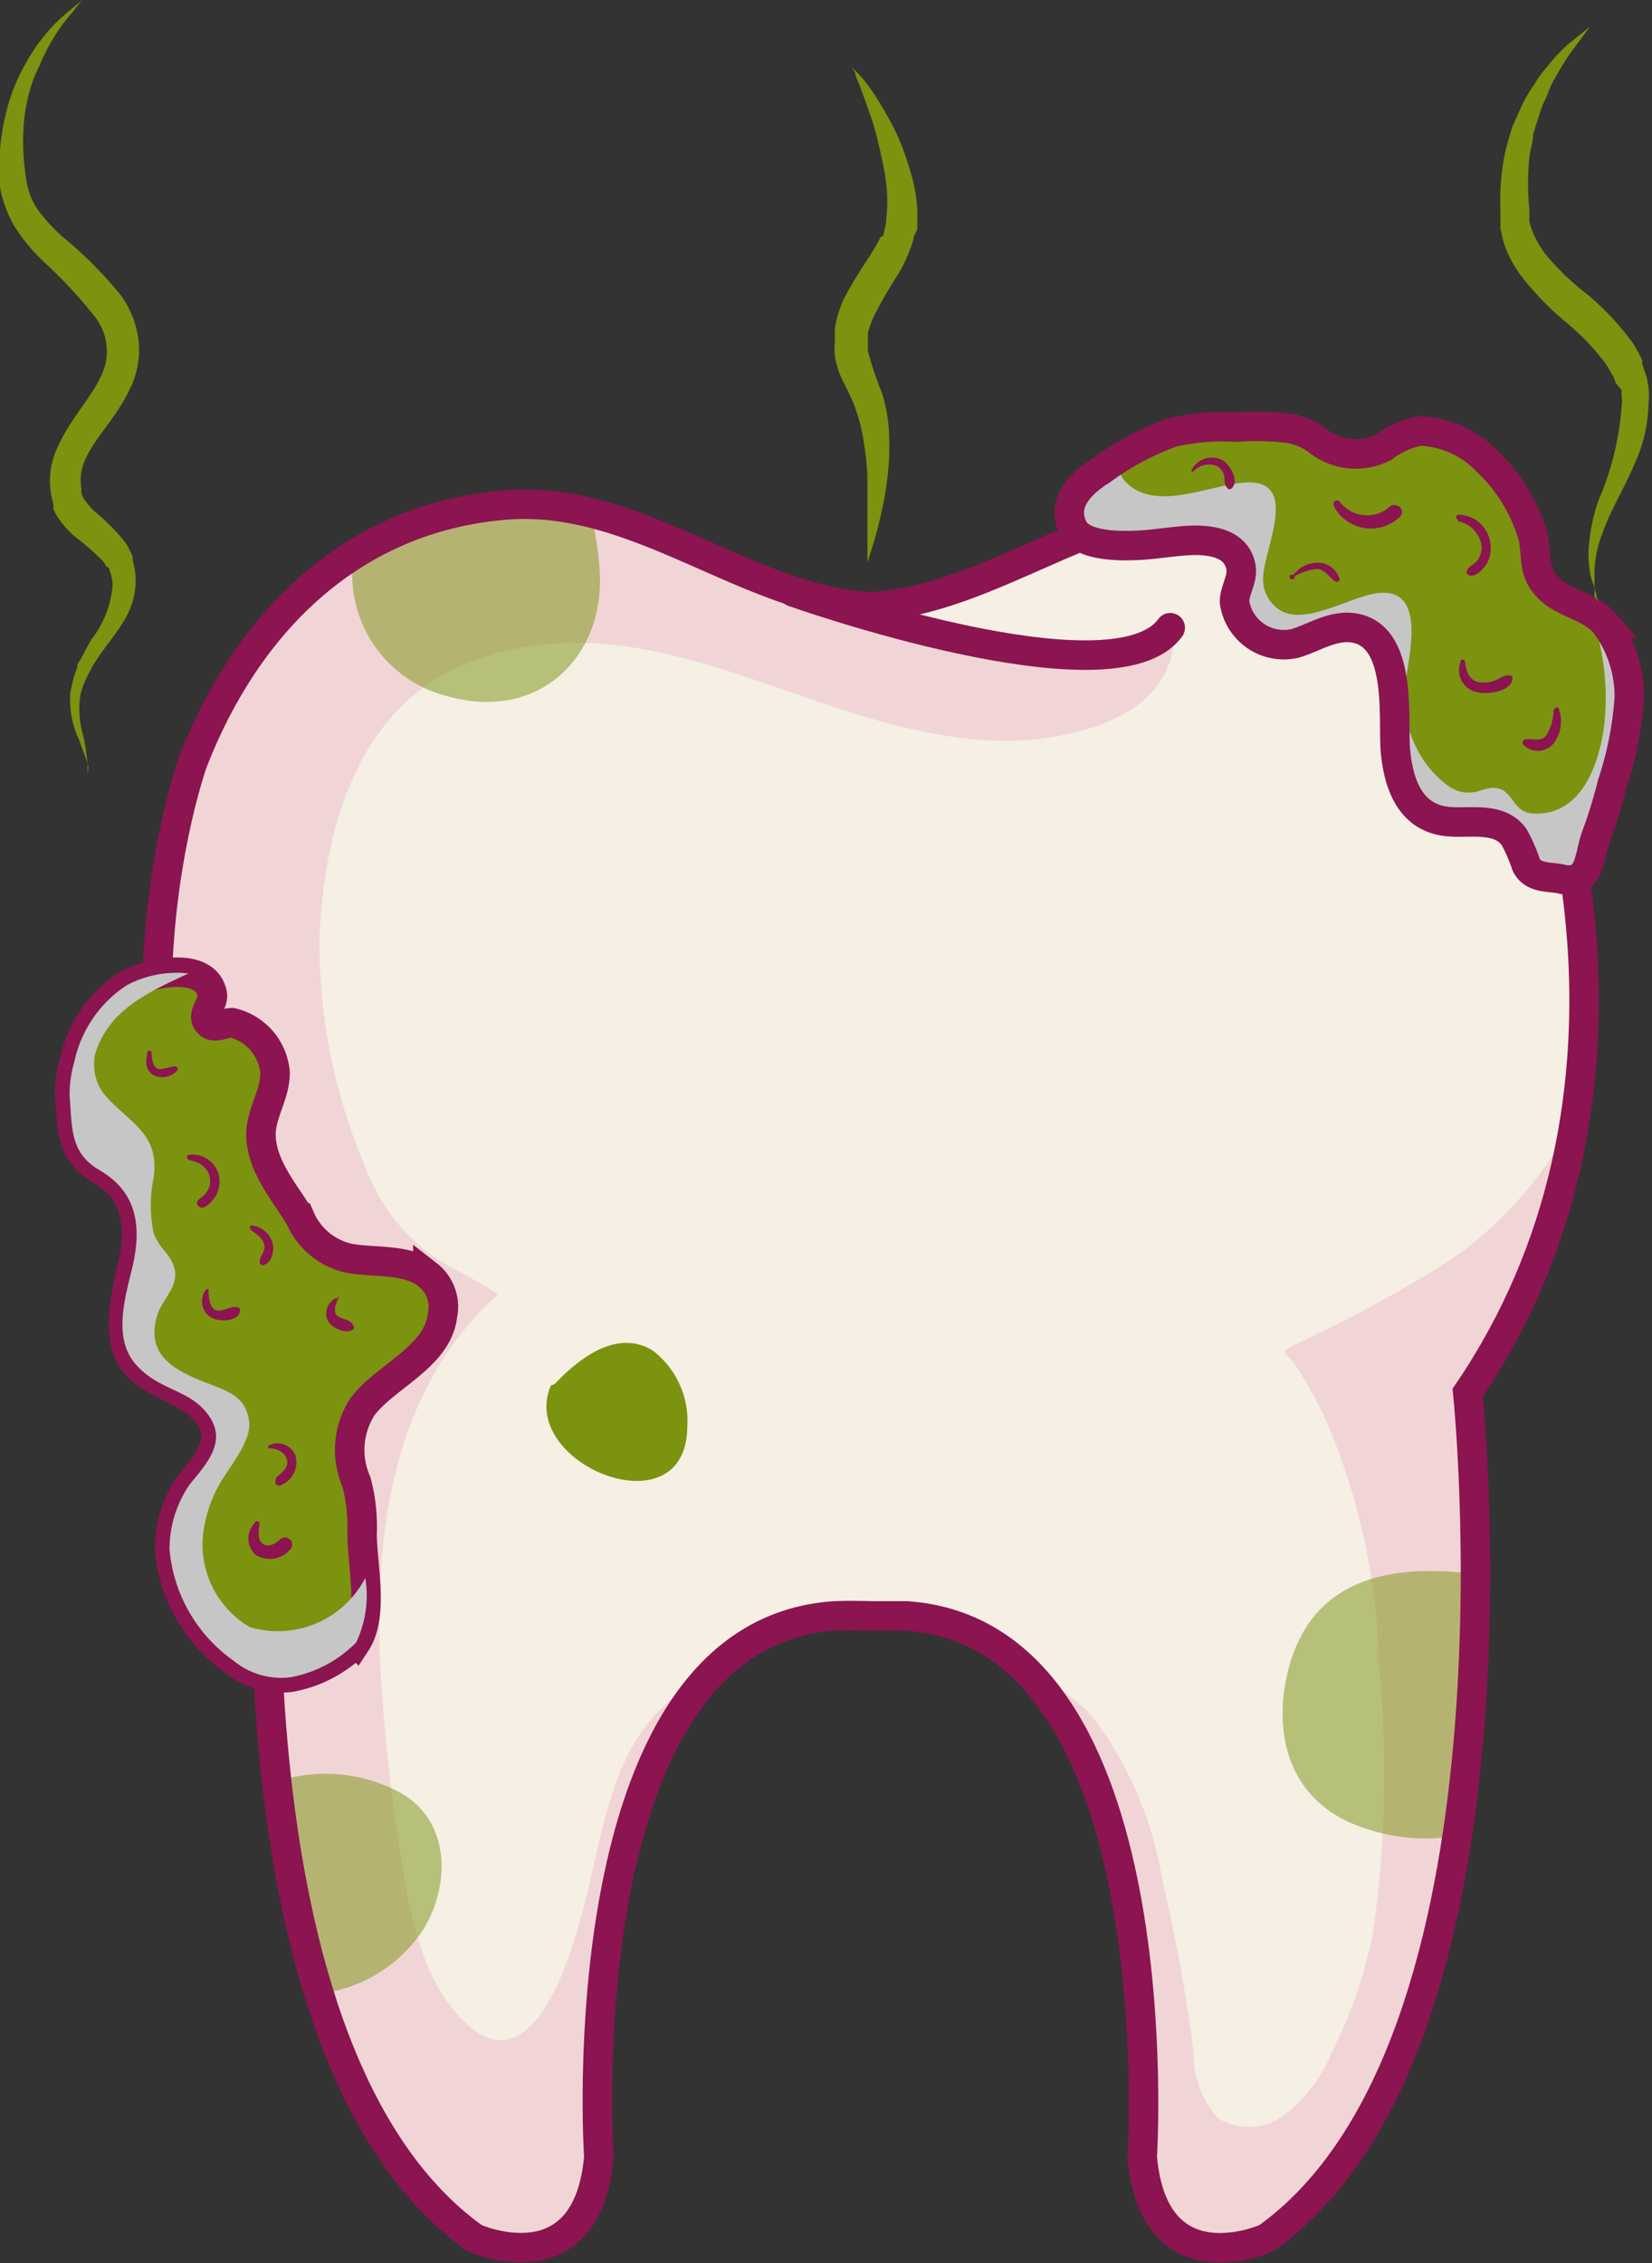 <svg xmlns="http://www.w3.org/2000/svg" viewBox="0 0 56.03 76.72"><rect x="0" y="0" width="56.03" height="76.72" fill="#333333" stroke="none"/><defs><style>.cls-1{isolation:isolate;}.cls-2{fill:#f5efe4;}.cls-3{fill:#f1d5d6;}.cls-4,.cls-5{fill:#7b930f;}.cls-4{opacity:0.5;}.cls-4,.cls-8{mix-blend-mode:multiply;}.cls-6,.cls-7{fill:none;stroke:#8b1451;}.cls-6{stroke-miterlimit:10;}.cls-7{stroke-linecap:round;stroke-linejoin:round;}.cls-8{fill:#c6c6c6;}.cls-9{fill:#8b1451;}</style></defs><title>img9</title><g class="cls-1"><g id="Слой_2" data-name="Слой 2"><g id="Capa_1" data-name="Capa 1"><path class="cls-2" d="M29.62,54.78H30c.25,0,.49,0,.74,0,9.14.61,8,18.36,8,18.36.41,4.46,4.22,2.73,4.22,2.73,9.14-6.54,6.82-28.66,6.82-28.66,6.82-10,2.73-21.38,2.73-21.38-1.83-4.75-5.37-8.28-10.59-8.71-4.47-.36-8.15,3.21-12.39,3.45-4.24-.24-7.92-3.82-12.4-3.45-5.21.43-8.76,4-10.59,8.71,0,0-4.09,11.37,2.73,21.38,0,0-2.32,22.12,6.82,28.66,0,0,3.81,1.72,4.22-2.73,0,0-1.18-17.76,8-18.36C28.71,54.76,29.17,54.77,29.62,54.78Z"/><path class="cls-3" d="M24.09,56.75c-.17.08-.33.16-.49.26-2.62,1.54-3,4.26-3.64,7-.38,1.53-1.69,7-4.23,4.51-1.48-1.45-1.87-3.83-2.16-5.79a59.51,59.51,0,0,1-.68-6.48c-.18-4.49.5-9.22,4-12.37-.83-.57-1.8-.95-2.58-1.58a6.55,6.55,0,0,1-1.91-2.72,19.19,19.19,0,0,1-1.56-7.8c.15-3.93,1.44-8.21,5.58-9.51s7.8.34,11.6,1.61c2.45.82,5.18,1.55,7.78,1.09,1.81-.32,3.78-1.14,4-3.13a9.54,9.54,0,0,1-5.83.47,9.91,9.91,0,0,1-4.42-1.71c-4.23-.25-7.9-3.81-12.37-3.45-5.21.43-8.76,4-10.59,8.71,0,0-4.09,11.37,2.73,21.38,0,0-2.32,22.12,6.82,28.66,0,0,3.81,1.72,4.22-2.73C20.3,73.16,19.53,61.5,24.09,56.75Z"/><path class="cls-3" d="M53.43,37.71c-.11.26-.23.52-.36.77a12.45,12.45,0,0,1-4.42,4.57,42.63,42.63,0,0,1-4,2.18l-.94.46c-.3.15,0,.26.22.58A14,14,0,0,1,45,48.21a22,22,0,0,1,1.76,8.18,37.21,37.21,0,0,1-.2,9.17,15.83,15.83,0,0,1-1.38,4,5.15,5.15,0,0,1-1.62,2.14,2,2,0,0,1-2.25.11,3.34,3.34,0,0,1-.83-2.28c-.25-1.94-.62-3.91-1.06-5.81a12.48,12.48,0,0,0-2.31-5.45,5.32,5.32,0,0,0-2.2-1.52c4.56,4.75,3.78,16.39,3.78,16.39.41,4.46,4.22,2.73,4.22,2.73,9.14-6.54,6.82-28.66,6.82-28.66A22.58,22.58,0,0,0,53.43,37.71Z"/><path class="cls-4" d="M43.64,56.84c-.43,2,.11,4,2.09,4.92a6.41,6.41,0,0,0,3.67.48A60.77,60.77,0,0,0,50,53.36C47.2,53,44.37,53.46,43.64,56.84Z"/><path class="cls-4" d="M15.25,23.62c3,.82,5.28-1.32,5.09-4.29a11.07,11.07,0,0,0-.3-1.91,8.94,8.94,0,0,0-2.93-.28A11.3,11.3,0,0,0,12,18.78,4.26,4.26,0,0,0,15.25,23.62Z"/><path class="cls-4" d="M14.33,65.45c.93-1.46,1-3.68-.74-4.67a5.34,5.34,0,0,0-4.22-.38,39.42,39.42,0,0,0,1.44,7.19h0A4.89,4.89,0,0,0,14.33,65.45Z"/><path class="cls-5" d="M22.12,45.77c-1.2-.71-2.45.26-3.27,1.11a.27.27,0,0,1-.16.08c-1.17,2.65,4.58,5,4.62,1.42A3,3,0,0,0,22.12,45.77Z"/><path class="cls-6" d="M29.62,54.78H30c.25,0,.49,0,.74,0,9.14.61,8,18.36,8,18.36.41,4.46,4.22,2.73,4.22,2.73,9.14-6.54,6.82-28.66,6.82-28.66,6.82-10,2.73-21.38,2.73-21.38-1.83-4.75-5.37-8.28-10.59-8.71-4.47-.36-8.15,3.21-12.39,3.45-4.24-.24-7.92-3.82-12.4-3.45-5.21.43-8.76,4-10.59,8.71,0,0-4.09,11.37,2.73,21.38,0,0-2.32,22.12,6.82,28.66,0,0,3.81,1.72,4.22-2.73,0,0-1.18-17.76,8-18.36C28.71,54.76,29.17,54.77,29.62,54.78Z"/><path class="cls-7" d="M26.91,20.07s10.87,3.86,12.78,1.21"/><path class="cls-5" d="M43.72,14.52a2.28,2.28,0,0,1,.94.39,2.07,2.07,0,0,0,2.27.25,2.93,2.93,0,0,1,1.23-.55,3.31,3.31,0,0,1,2.25,1A5.72,5.72,0,0,1,52,18.21c.12.57,0,1.14.43,1.62.53.64,1.46.68,2,1.3a4.11,4.11,0,0,1,.83,2.51,11.7,11.7,0,0,1-.58,2.94,16.22,16.22,0,0,1-.56,1.81C53.9,29,53.95,30,53,29.81c-.43-.11-1,0-1.24-.5a5.46,5.46,0,0,0-.41-.94c-.54-.73-1.58-.42-2.34-.53-1.21-.17-1.58-1.31-1.68-2.37s.27-3.9-1.4-4.18c-.72-.12-1.36.33-2,.52a1.69,1.69,0,0,1-2.06-1.4c0-.42.31-.8.21-1.23-.15-.66-.78-.83-1.37-.86s-1.34.12-2,.16-2,.06-2.31-.57c-.45-.9.32-1.57,1-2a9.45,9.45,0,0,1,2.35-1.25,7.58,7.58,0,0,1,2.16-.18A9.21,9.21,0,0,1,43.72,14.52Z"/><path class="cls-8" d="M54.45,21.12a1.81,1.81,0,0,0-.52-.41,8.45,8.45,0,0,1,.48,3.87c-.17,1.31-.76,3.05-2.36,3-.92,0-.65-1.18-1.81-.79-.7.24-1.13-.09-1.62-.59a3.93,3.93,0,0,1-1-2.68c.07-1,.88-3.55-.83-3.42-.91.07-2.5,1.13-3.37.59a1.24,1.24,0,0,1-.58-1.07c0-1,1.31-3.4-.64-3.26-1.16.08-3,1-4,0a.84.84,0,0,1-.22-.86l-.65.42c-.67.45-1.44,1.13-1,2,.31.63,1.74.6,2.31.57s1.33-.18,2-.16,1.23.2,1.37.86c.1.43-.22.8-.21,1.23a1.69,1.69,0,0,0,2.06,1.4c.66-.19,1.31-.64,2-.52,1.67.28,1.29,3,1.4,4.18s.47,2.2,1.68,2.37c.76.11,1.8-.21,2.34.53a5.46,5.46,0,0,1,.41.94c.22.47.81.4,1.24.5.94.23.9-.76,1.13-1.43a16.22,16.22,0,0,0,.56-1.81,11.7,11.7,0,0,0,.58-2.94A4.11,4.11,0,0,0,54.45,21.12Z"/><path class="cls-6" d="M43.72,14.52a2.28,2.28,0,0,1,.94.39,2.07,2.07,0,0,0,2.27.25,2.93,2.93,0,0,1,1.23-.55,3.31,3.31,0,0,1,2.25,1A5.72,5.72,0,0,1,52,18.21c.12.57,0,1.14.43,1.62.53.64,1.46.68,2,1.3a4.11,4.11,0,0,1,.83,2.51,11.7,11.7,0,0,1-.58,2.94,16.22,16.22,0,0,1-.56,1.81C53.9,29,53.95,30,53,29.81c-.43-.11-1,0-1.24-.5a5.46,5.46,0,0,0-.41-.94c-.54-.73-1.58-.42-2.34-.53-1.21-.17-1.58-1.31-1.68-2.37s.27-3.9-1.4-4.18c-.72-.12-1.36.33-2,.52a1.69,1.69,0,0,1-2.06-1.4c0-.42.31-.8.21-1.23-.15-.66-.78-.83-1.37-.86s-1.34.12-2,.16-2,.06-2.31-.57c-.45-.9.32-1.57,1-2a9.45,9.45,0,0,1,2.35-1.25,7.58,7.58,0,0,1,2.16-.18A9.21,9.21,0,0,1,43.72,14.52Z"/><path class="cls-9" d="M45.24,17.16a1.42,1.42,0,0,0,2.23.37.23.23,0,0,0,.06-.27.18.18,0,0,0-.13-.11.23.23,0,0,0-.23,0A1.17,1.17,0,0,1,45.43,17c-.09-.09-.26,0-.19.13Z"/><path class="cls-9" d="M49.44,17.67a1,1,0,0,1,.81.83.7.7,0,0,1-.19.55c-.11.12-.27.15-.31.32a.1.1,0,0,0,.05.12c.22.11.47-.16.59-.33a1,1,0,0,0,.16-.71,1.1,1.1,0,0,0-1.1-1,.09.09,0,0,0,0,.17Z"/><path class="cls-9" d="M49.53,22.46a.76.76,0,0,0,.54,1c.35.1,1.18,0,1.23-.45a.11.11,0,0,0-.1-.12.72.72,0,0,0-.39.13,1.12,1.12,0,0,1-.54.12c-.4,0-.55-.35-.58-.7a.08.08,0,0,0-.16,0Z"/><path class="cls-9" d="M52.69,24.06a1.7,1.7,0,0,1-.23.85c-.18.27-.49.1-.74.16a.11.11,0,0,0-.06.17.69.69,0,0,0,1,0,1.23,1.23,0,0,0,.22-1.18.08.08,0,0,0-.16,0Z"/><path class="cls-9" d="M40.46,16a.72.72,0,0,1,.82-.2.57.57,0,0,1,.25.35c0,.15,0,.31.12.42a.08.08,0,0,0,.1,0c.33-.24-.06-.89-.35-1a.78.78,0,0,0-1,.39s0,.06,0,0Z"/><path class="cls-9" d="M43.83,19.64c.1,0,.12-.16,0-.16s-.12.16,0,.16Z"/><path class="cls-9" d="M43.84,19.57a2.21,2.21,0,0,1,.8-.28c.31,0,.42.28.65.42a.09.09,0,0,0,.14-.09.76.76,0,0,0-.69-.54,1,1,0,0,0-.91.47,0,0,0,0,0,0,0Z"/><path class="cls-5" d="M7.06,34.67c.2.24.54,0,.81,0a1.9,1.9,0,0,1,1.46,1.7c0,.73-.46,1.34-.48,2.06,0,1.11.82,2,1.33,2.86a2.36,2.36,0,0,0,1.63,1.36c.87.17,2,0,2.7.57a1.37,1.37,0,0,1,.5,1.36c-.16,1.42-1.93,2.07-2.71,3.1a2.69,2.69,0,0,0-.21,2.56A5.93,5.93,0,0,1,12.28,52c0,1,.41,2.75-.2,3.68a4.18,4.18,0,0,1-2.23,1.18,2.55,2.55,0,0,1-1.94-.57,5.17,5.17,0,0,1-2.16-3.76,3.85,3.85,0,0,1,.7-2.23c.66-.8,1.33-1.57.47-2.51-.65-.71-1.73-.84-2.35-1.58S4.23,44,4.47,43c.34-1.38.23-2.6-1.11-3.38-1-.59-.9-1.46-1-2.51A3.94,3.94,0,0,1,2.52,36,4.12,4.12,0,0,1,4.3,33.39c.64-.38,2.67-.87,2.9.31.06.3-.34.63-.18.92Z"/><path class="cls-6" d="M7.06,34.67c.2.24.54,0,.81,0a1.9,1.9,0,0,1,1.46,1.7c0,.73-.46,1.34-.48,2.06,0,1.11.82,2,1.33,2.86a2.36,2.36,0,0,0,1.63,1.36c.87.17,2,0,2.7.57a1.37,1.37,0,0,1,.5,1.36c-.16,1.42-1.93,2.07-2.71,3.1a2.69,2.69,0,0,0-.21,2.56A5.93,5.93,0,0,1,12.28,52c0,1,.41,2.75-.2,3.68a4.18,4.18,0,0,1-2.23,1.18,2.55,2.55,0,0,1-1.94-.57,5.17,5.17,0,0,1-2.16-3.76,3.85,3.85,0,0,1,.7-2.23c.66-.8,1.33-1.57.47-2.51-.65-.71-1.73-.84-2.35-1.58S4.23,44,4.47,43c.34-1.38.23-2.6-1.11-3.38-1-.59-.9-1.46-1-2.51A3.94,3.94,0,0,1,2.52,36,4.12,4.12,0,0,1,4.3,33.39c.64-.38,2.67-.87,2.9.31.06.3-.34.63-.18.92Z"/><path class="cls-8" d="M12.29,53.67a3.34,3.34,0,0,1-3.82,1.49A3.25,3.25,0,0,1,6.89,52a4.49,4.49,0,0,1,.75-2c.3-.47.89-1.23.81-1.82-.11-.82-.69-1-1.31-1.25C6,46.5,4.91,46,5.33,44.6c.22-.73,1.07-1.17.29-2.15a2,2,0,0,1-.41-.65,4.61,4.61,0,0,1,0-1.87c.22-1.55-.87-1.87-1.7-2.86a1.67,1.67,0,0,1-.28-1.35C3.7,34.2,5.08,33.62,6.39,33a3.6,3.6,0,0,0-2.09.4A4.12,4.12,0,0,0,2.52,36a3.94,3.94,0,0,0-.16,1.15c.09,1.05,0,1.92,1,2.51,1.34.77,1.45,2,1.11,3.38-.24,1-.62,2.3.1,3.17s1.7.87,2.35,1.58c.86.95.19,1.72-.47,2.51a3.85,3.85,0,0,0-.7,2.23,5.17,5.17,0,0,0,2.16,3.76,2.55,2.55,0,0,0,1.94.57,4.18,4.18,0,0,0,2.23-1.18,3.7,3.7,0,0,0,.31-2.18Z"/><path class="cls-9" d="M5,35.68c-.06.29-.09.59.21.77a.68.68,0,0,0,.8-.16.09.09,0,0,0-.06-.14c-.19,0-.36.1-.56.09s-.25-.39-.25-.55a.07.07,0,0,0-.15,0Z"/><path class="cls-9" d="M6.37,39.32c.45.06.82.35.75.83a.74.74,0,0,1-.34.48c-.1.08-.16.2,0,.29a.16.16,0,0,0,.16,0,1,1,0,0,0,.47-1.13.92.92,0,0,0-1-.64c-.09,0-.08.15,0,.16Z"/><path class="cls-9" d="M7.05,43.65a.64.64,0,0,0,.09,1c.28.19,1,.15,1-.24a.08.08,0,0,0-.05-.08c-.23-.09-.47.12-.72.1s-.32-.49-.29-.73a0,0,0,0,0-.08,0Z"/><path class="cls-9" d="M8.47,41.67c.19.14.42.27.49.51s-.16.39-.15.61a.1.1,0,0,0,.11.1c.31-.07.39-.5.32-.77a.84.84,0,0,0-.73-.58.07.07,0,0,0,0,.12Z"/><path class="cls-9" d="M11.4,44a.59.59,0,0,0-.3.73c.11.28.63.52.88.34a.11.11,0,0,0,0-.14c-.11-.21-.34-.19-.52-.31s-.08-.4,0-.57,0-.07-.07,0Z"/><path class="cls-9" d="M9.14,49.1c.24,0,.51.11.59.37s-.14.43-.32.58a.19.19,0,0,0-.06.18.18.18,0,0,0,0,.09.19.19,0,0,0,.23,0,.82.82,0,0,0,.43-1A.65.65,0,0,0,9.12,49a.05.05,0,0,0,0,.09Z"/><path class="cls-9" d="M8.67,51.6a.75.75,0,0,0,0,1.11.91.91,0,0,0,1.16-.17.24.24,0,0,0,.06-.28.22.22,0,0,0-.08-.09.24.24,0,0,0-.29,0c-.16.14-.38.31-.6.17s-.13-.51-.12-.68a.09.09,0,0,0-.16-.06Z"/><path class="cls-5" d="M53.92.91s-.2.28-.57.77a7.79,7.79,0,0,0-.57.9,3,3,0,0,0-.28.58c-.08.21-.2.42-.27.66L52,4.54c0,.26-.1.53-.13.8a9.19,9.19,0,0,0,0,1.75v.09h0v.09l0,.24a3.74,3.74,0,0,0,.12.37,3.7,3.7,0,0,0,.42.73A9,9,0,0,0,53.86,10a9.22,9.22,0,0,1,1.49,1.59,3.72,3.72,0,0,1,.29.5l.06.13,0,.06,0,.06h0v0l.08.24.08.24.05.31a2.44,2.44,0,0,1,0,.59,5,5,0,0,1-.47,2c-.24.57-.51,1.06-.73,1.51a8.19,8.19,0,0,0-.5,1.26,3.81,3.81,0,0,0-.13,1l0,.39.06.29.05.24-.12-.22L54.09,20c0-.11-.08-.25-.12-.4a3.51,3.51,0,0,1-.08-1.13A6.65,6.65,0,0,1,54.2,17,9.84,9.84,0,0,0,55,13.78a1.4,1.4,0,0,0,0-.38l0-.18L54.81,13l-.09-.23-.09-.15a2.72,2.72,0,0,0-.23-.37,8.37,8.37,0,0,0-1.34-1.37,10,10,0,0,1-1.5-1.57,3.91,3.91,0,0,1-.53-1,5.08,5.08,0,0,1-.14-.58l0-.24,0-.16V7.16a8,8,0,0,1,.16-2c.07-.3.16-.6.25-.88l.35-.78a6.78,6.78,0,0,1,.4-.66,3.3,3.3,0,0,1,.41-.56,5.86,5.86,0,0,1,.76-.81Z"/><path class="cls-5" d="M2.79,0,2.58.26C2.45.44,2.22.67,2,1a7.27,7.27,0,0,0-.68,1.27A4.36,4.36,0,0,0,1,3.11a6.13,6.13,0,0,0-.18.94A7.9,7.9,0,0,0,.91,6.2a2.45,2.45,0,0,0,.15.51,2.79,2.79,0,0,0,.25.44A6.33,6.33,0,0,0,2.09,8a13.75,13.75,0,0,1,2,2,3.28,3.28,0,0,1,.61,1.54,3,3,0,0,1-.31,1.68c-.49,1-1.18,1.63-1.49,2.34a1.66,1.66,0,0,0-.14,1l0,.13,0-.05h0v0l0,0,0,.08a.81.81,0,0,0,.13.25,2.46,2.46,0,0,0,.32.37,6.82,6.82,0,0,1,1,1,1.48,1.48,0,0,1,.2.34l.09.18v0l0,.06h0v0l0,.08a2.26,2.26,0,0,1,.1.68,2.59,2.59,0,0,1-.38,1.34c-.21.35-.45.66-.65.93s-.2.28-.29.41l-.13.2-.1.2a3.19,3.19,0,0,0-.32.78,3.17,3.17,0,0,0,.09,1.39,7,7,0,0,1,.15,1l0,.34L3,26c-.05-.21-.17-.51-.31-.9a3.19,3.19,0,0,1-.31-1.52c0-.16.06-.32.09-.49a3.69,3.69,0,0,1,.15-.46c0-.08,0-.13.1-.25l.12-.23c.08-.16.17-.31.26-.47a3.49,3.49,0,0,0,.72-1.83,1.37,1.37,0,0,0-.11-.52l0-.07v0h0v0h0L3.6,19.2A.71.71,0,0,0,3.47,19a8.22,8.22,0,0,0-.91-.79A3.1,3.1,0,0,1,2,17.59a1.63,1.63,0,0,1-.19-.34l0-.08,0,0v0h0l0-.07-.05-.21a2.63,2.63,0,0,1,.17-1.68c.44-1,1.13-1.68,1.47-2.41a1.89,1.89,0,0,0-.18-2.06,15.9,15.9,0,0,0-1.77-1.9A6.13,6.13,0,0,1,.49,7.67,3.58,3.58,0,0,1,.18,7,3.21,3.21,0,0,1,0,6.32,7.62,7.62,0,0,1,.18,3.94,6.35,6.35,0,0,1,.91,2.08,6.42,6.42,0,0,1,1.82.85,7.27,7.27,0,0,1,2.53.22Z"/><path class="cls-5" d="M28.87,2.26l.14.14a3.61,3.61,0,0,1,.38.43,6.7,6.7,0,0,1,.5.75,9.2,9.2,0,0,1,.54,1,8.87,8.87,0,0,1,.47,1.32,4.9,4.9,0,0,1,.21,1.64v.06h0v.08l0,.1L31,8a2,2,0,0,1-.13.44,4.66,4.66,0,0,1-.4.84,15.91,15.91,0,0,0-.8,1.38,3.43,3.43,0,0,0-.23.61,3,3,0,0,0,0,.38,1.17,1.17,0,0,0,0,.27,12.4,12.4,0,0,0,.48,1.42,5.48,5.48,0,0,1,.24,1.6,8.29,8.29,0,0,1-.08,1.39,9.77,9.77,0,0,1-.21,1.14,8.56,8.56,0,0,1-.22.86c-.14.47-.23.74-.23.74s0-.28,0-.77,0-1.18,0-2c0-.41-.05-.84-.12-1.29a6.07,6.07,0,0,0-.35-1.33c-.09-.22-.19-.43-.32-.68a3,3,0,0,1-.31-.9,2.4,2.4,0,0,1,0-.55,3.77,3.77,0,0,1,0-.44,3.92,3.92,0,0,1,.31-1,15.78,15.78,0,0,1,.89-1.46c.12-.21.27-.44.34-.61L29.95,8A1.6,1.6,0,0,0,30,7.78l.05-.19,0-.09v0h0v0a5.2,5.2,0,0,0,0-1.34c-.06-.45-.16-.88-.25-1.27s-.2-.76-.31-1.07-.21-.58-.29-.81S29,2.57,29,2.45Z"/></g></g></g></svg>
